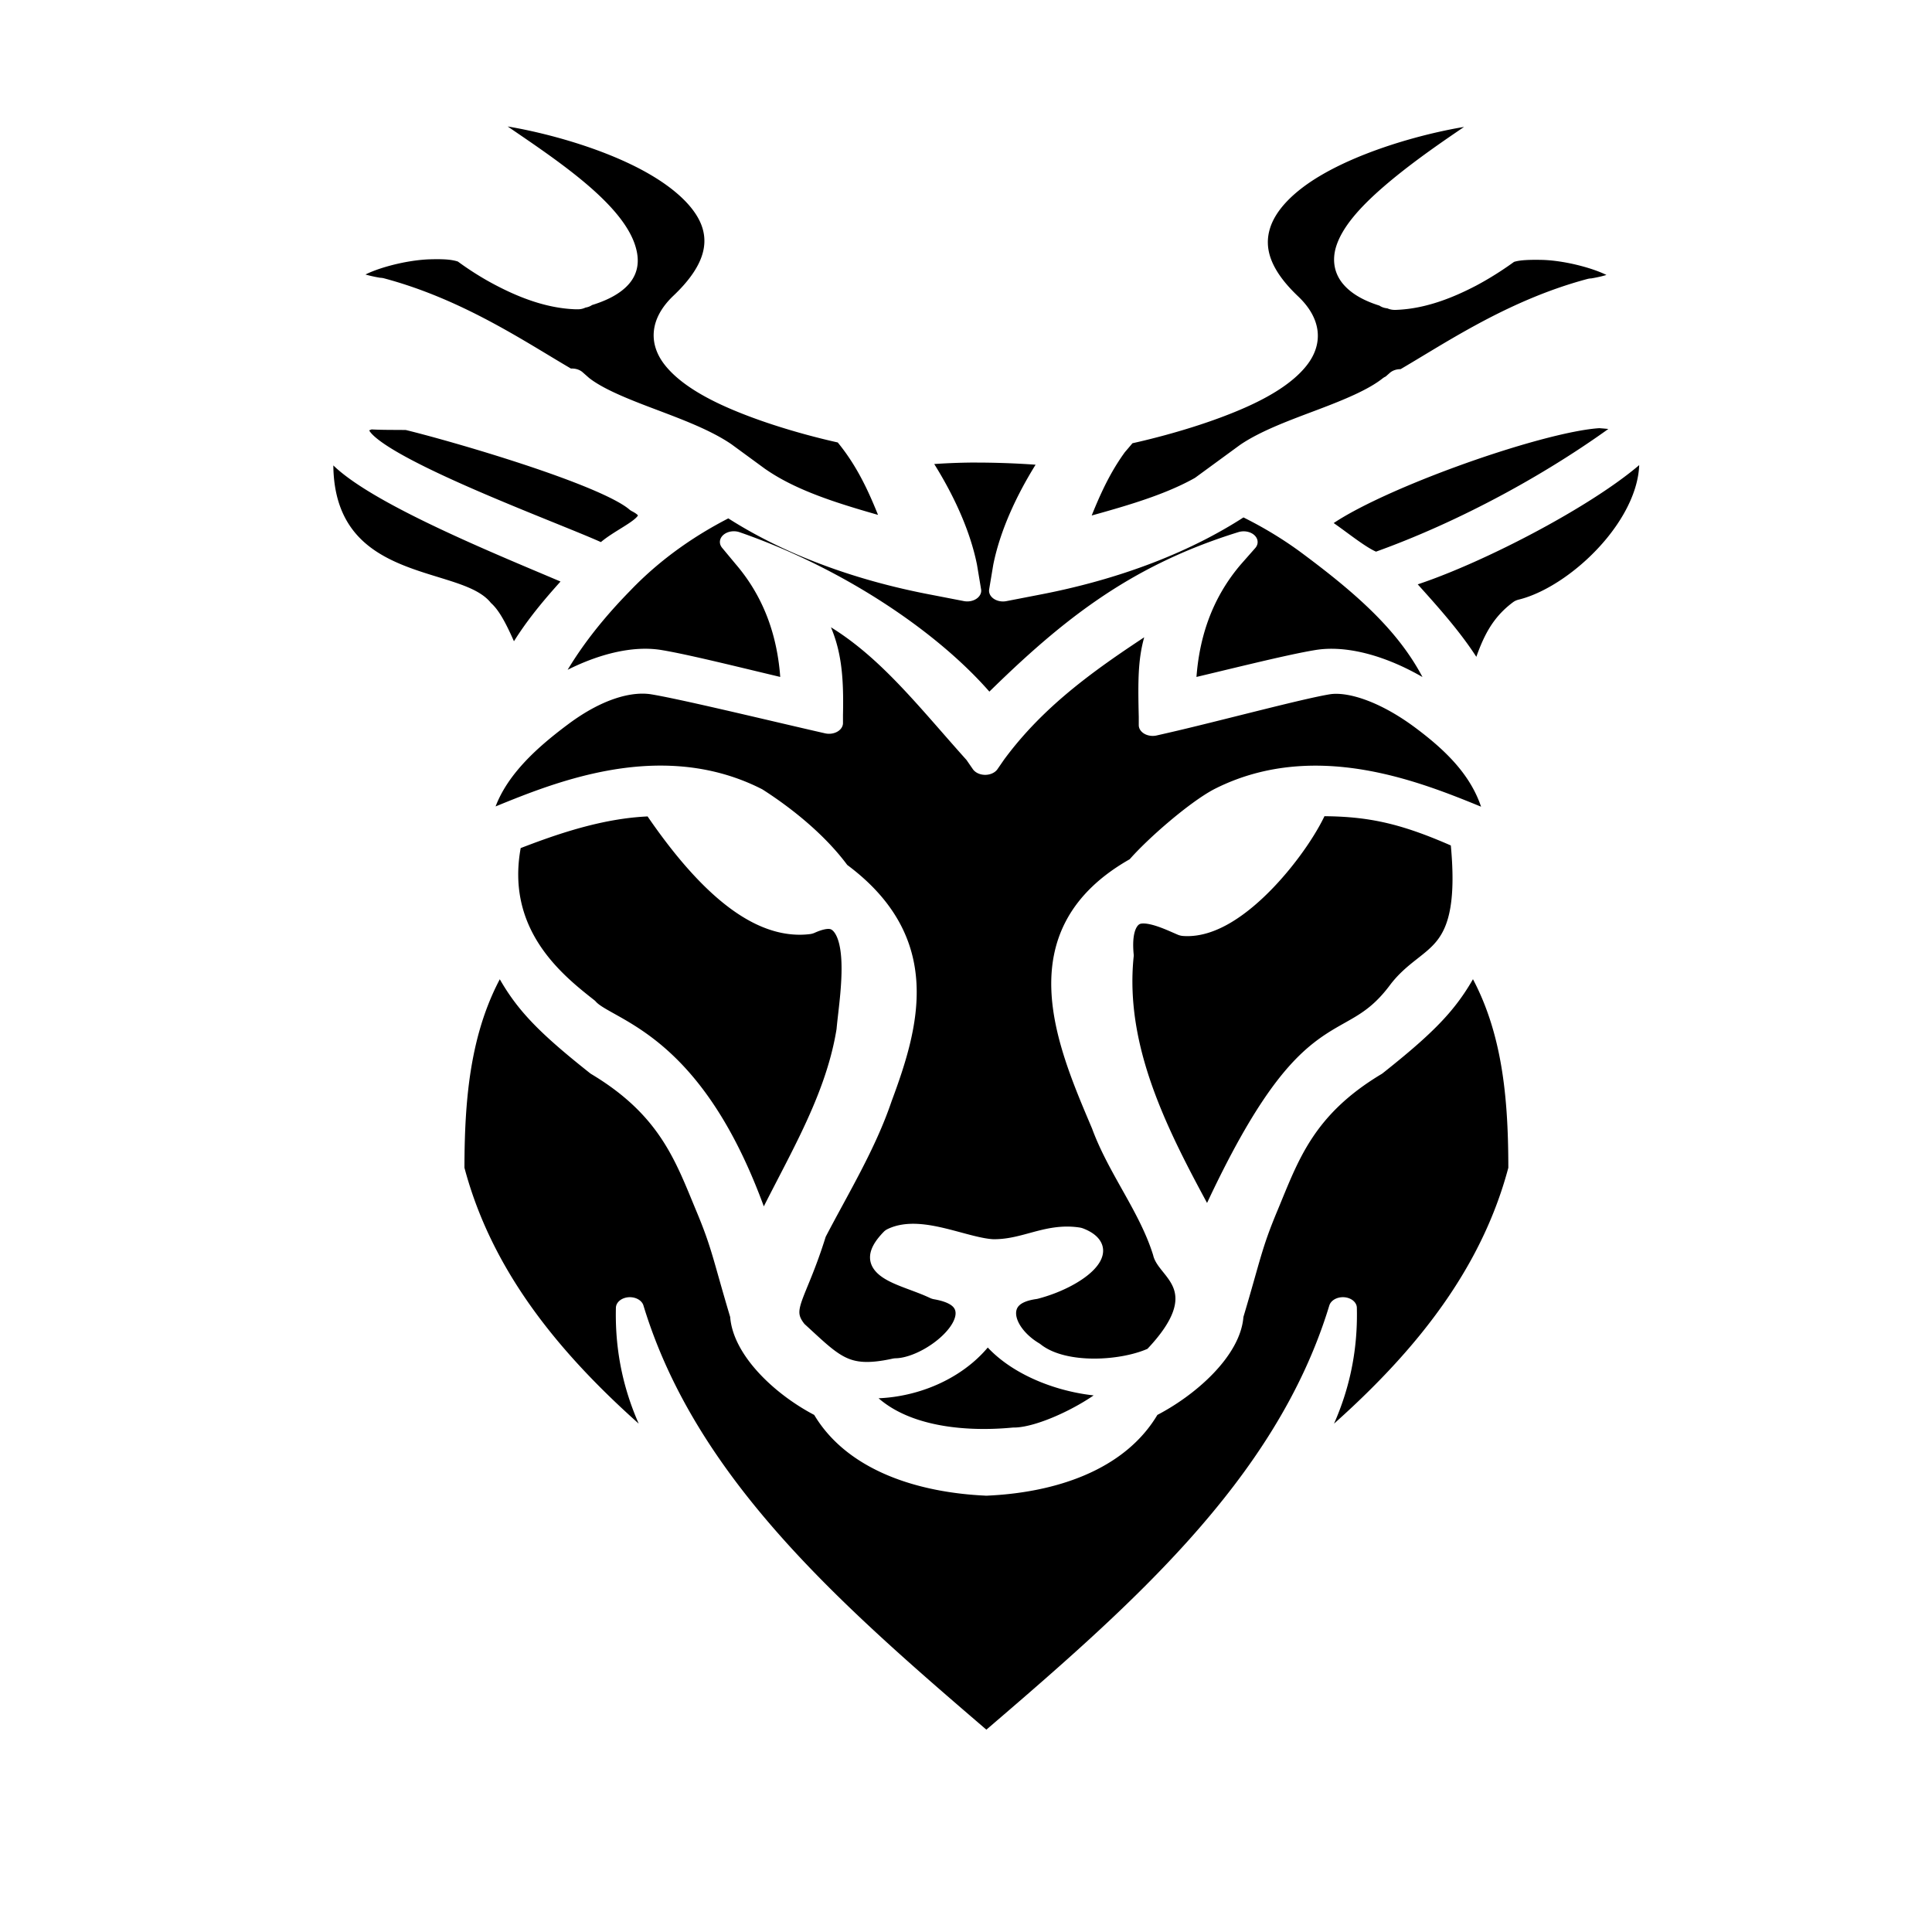 <?xml version="1.0" encoding="UTF-8" standalone="no"?>
<!DOCTYPE svg PUBLIC "-//W3C//DTD SVG 1.1//EN" "http://www.w3.org/Graphics/SVG/1.1/DTD/svg11.dtd">
<svg xmlns="http://www.w3.org/2000/svg" version="1.1" width="45" height="45">
  <g style="opacity:1; fill:none; fill-opacity:1; fill-rule:evenodd; stroke:#000000; stroke-width:1.5; stroke-linecap:round;stroke-linejoin:round;stroke-miterlimit:4; stroke-dasharray:none; stroke-opacity:1;" transform="translate(0,0.3)">
   <path id="path4640-7" style="fill:#000000;fill-opacity:1;stroke:white;stroke-width:1;stroke-dasharray:none;filter:url(#filter7072)" d="m36.094 24.597 -0.138 0.009v0.001c0.313 0.306 0.721 0.692 1.386 1.282 0.827 0.734 1.797 1.594 2.601 2.495 0.804 0.902 1.423 1.83 1.593 2.704 0.088 0.436 0.069 0.874 -0.175 1.249 -0.24 0.369 -0.663 0.655 -1.249 0.866v0.035c-0.022 0.009 -0.064 0.007 -0.138 0.035l-0.035 0.035h-0.069c-0.964 -0.044 -1.889 -0.554 -2.601 -1.04 -0.713 -0.483 -1.248 -1.013 -1.317 -1.075 -0.062 -0.055 -0.24 -0.131 -0.488 -0.177 -0.248 -0.044 -0.531 -0.047 -0.866 -0.035 -0.986 0.044 -2.231 0.498 -2.74 0.934 -0.124 0.109 -0.211 0.209 -0.24 0.275 -0.027 0.067 -0.033 0.078 0 0.135 0.064 0.115 0.408 0.353 1.178 0.514h0.035c2.876 1 5.131 3.08 6.83 4.333l0.069 -0.104 0.24 0.275c0.568 0.59 1.535 1.087 2.497 1.559 0.962 0.473 1.939 0.946 2.634 1.56l1.241 1.181 0.002 -0.001c1.378 1.237 3.242 1.867 5.118 2.559 -0.466 -1.564 -0.92 -3.115 -1.848 -4.549l0.022 -0.015c-0.01 -0.015 -0.018 -0.031 -0.027 -0.044 -0.109 -0.029 -2.119 -0.566 -3.917 -1.56 -0.922 -0.509 -1.759 -1.137 -2.22 -1.906 -0.459 -0.769 -0.466 -1.712 0.277 -2.634 1.113 -1.372 1.382 -2.534 1.143 -3.572 -0.24 -1.039 -1.028 -1.998 -2.045 -2.775 -2.034 -1.556 -5.09 -2.44 -6.552 -2.531zm36.921 0.009 -0.204 0.035c-1.461 0.084 -4.517 0.975 -6.552 2.531 -1.017 0.777 -1.774 1.736 -2.011 2.774 -0.24 1.038 -0.004 2.199 1.109 3.572 0.747 0.921 0.738 1.865 0.277 2.634 -0.459 0.769 -1.296 1.398 -2.219 1.905 -1.797 0.99 -3.811 1.53 -3.917 1.56 -0.102 0.148 -0.219 0.337 -0.379 0.575 -0.001 0.002 -0.003 0.004 -0.004 0.006 -0.721 1.283 -1.12 2.649 -1.53 4.023 1.681 -0.611 3.441 -1.179 4.785 -2.174 0.001 -0.001 0.003 -0.002 0.004 -0.003l1.631 -1.551c0.692 -0.611 1.709 -1.089 2.67 -1.561 0.962 -0.473 1.889 -0.966 2.461 -1.56h0.035l0.24 -0.275 0.035 0.104c1.699 -1.253 3.954 -3.333 6.83 -4.333h0.035c0.77 -0.162 1.114 -0.405 1.179 -0.514 0.033 -0.055 0.027 -0.067 0 -0.135s-0.08 -0.164 -0.212 -0.274c-0.509 -0.436 -1.752 -0.894 -2.738 -0.937 -0.335 -0.011 -0.656 -0.005 -0.902 0.035 -0.247 0.042 -0.422 0.115 -0.48 0.177 -0.069 0.062 -0.604 0.582 -1.318 1.075 -0.713 0.483 -1.637 0.996 -2.601 1.04h-0.035l-0.069 -0.035c-0.073 -0.031 -0.117 -0.029 -0.139 -0.035v-0.035c-0.582 -0.212 -0.974 -0.498 -1.214 -0.866 -0.241 -0.369 -0.291 -0.812 -0.211 -1.249 0.168 -0.874 0.825 -1.802 1.629 -2.704 0.804 -0.902 1.738 -1.761 2.565 -2.495 0.648 -0.575 1.071 -0.938 1.388 -1.249 -0.025 -0.002 -0.042 -0.035 -0.069 -0.035 -0.013 0 -0.024 0 -0.035 0v-0.009zm3.522 14.237v0.002c-2.245 0.155 -8.696 3.169 -10.267 4.959 0.604 0.39 1.744 1.775 2.299 1.831 3.187 -1.459 6.577 -3.85 9.242 -6.465 -0.393 -0.243 -0.881 -0.287 -1.274 -0.327zm-44.061 0.053v0.001c-3.03 1.017 8.044 5.933 8.412 6.449 0.415 -0.933 2.635 -1.625 1.265 -2.548 -1.161 -1.301 -6.715 -3.372 -8.296 -3.864 -0.459 -0.014 -0.944 0.004 -1.38 -0.038zm45.842 0.869c0 0 0 0 0.001 0.001l0.001 -0.001zm0.001 0.001c-1.134 2.059 -6.433 5.69 -9.053 6.623 1.018 1.486 2.384 3.337 2.978 5.181 0.444 -1.708 0.648 -2.886 1.555 -3.76 2.309 -0.729 5.397 -4.868 4.52 -8.044zm-47.609 0.326v0.003c-0.517 6.941 4.84 6.093 5.706 7.689 0.459 0.478 0.868 2.121 1.19 2.836 0.662 -1.697 1.443 -2.884 2.436 -4.297 -2.112 -1.199 -7.664 -4.012 -8.733 -5.931 -0.117 -0.067 -0.466 -0.287 -0.597 -0.296zm23.555 0.353v0.001c-0.772 0.002 -1.549 0.049 -2.324 0.155 0.884 1.698 1.547 3.513 1.804 5.176l0.146 1.139 -1.138 -0.287c-2.795 -0.683 -5.357 -1.934 -7.384 -3.703 0 0 -0.001 0 -0.001 0 -1.478 0.936 -2.826 2.156 -3.958 3.695 -1.405 1.865 -2.374 3.675 -3.008 5.572 0.018 -0.018 0.038 -0.038 0.056 -0.055 1.463 -1.42 3.138 -2.21 4.333 -1.976 1.021 0.212 3.177 0.928 4.923 1.456 -0.035 -2.506 -0.611 -4.554 -1.699 -6.207l-0.488 -0.763c3.784 1.704 7.314 4.847 9.117 7.837 2.888 -3.751 5.291 -6.277 9.152 -7.834l-0.517 0.763c-1.087 1.653 -1.663 3.699 -1.699 6.205 1.751 -0.531 3.896 -1.243 4.923 -1.456 1.196 -0.234 2.87 0.554 4.333 1.977a8.02 8.02 0 0 1 0.408 0.415c-0.777 -3.228 -2.533 -5.365 -5.1 -7.833a14.42 14.42 0 0 0 -2.401 -1.838c-2.035 1.793 -4.615 3.052 -7.433 3.747l-1.138 0.287 0.146 -1.138c0.255 -1.653 0.911 -3.458 1.788 -5.148 -0.83 -0.109 -1.664 -0.164 -2.492 -0.18a18.686 18.686 0 0 0 -0.342 -0.003zm-6.389 6.843 -0.005 0.006 0.012 0.006zm0.007 0.012c0.913 1.673 1.098 2.976 1.055 5.401V53.082l-0.35 -0.104c-1.835 -0.548 -4.919 -1.516 -5.943 -1.728 -0.838 -0.164 -2.031 0.194 -3.411 1.536 -1.304 1.266 -2.703 2.909 -2.934 5.103 2.006 -0.976 6.148 -3.826 9.949 -1.317 1.039 0.866 2.181 2.072 2.943 3.431 3.376 3.219 2.469 7.197 1.506 10.564 -0.575 2.208 -1.542 4.255 -2.358 6.298 -0.73 3.068 -1.341 3.474 -0.685 4.509 1.296 1.529 1.765 2.35 3.693 1.799 1.612 -0.044 4.114 -3.129 1.469 -3.735 -1.14 -0.706 -2.631 -0.871 -1.516 -2.359 0.907 -0.575 2.45 0.483 3.497 0.548 1.208 0.024 1.984 -0.759 3.022 -0.554 1.141 0.566 -0.138 1.869 -1.551 2.351 -1.728 0.322 -1.229 2.079 -0.109 2.946 1.131 1.17 3.439 0.934 4.533 0.24 2.308 -3.115 0.473 -4.003 0.35 -4.838 -0.495 -2.093 -1.62 -3.879 -2.202 -5.948 -1.232 -3.783 -3.008 -8.982 1.237 -12.045 0.677 -1.022 2.152 -2.665 2.946 -3.205 3.8 -2.508 7.944 0.343 9.95 1.316 -0.233 -2.194 -1.362 -3.67 -2.665 -4.936 -1.379 -1.34 -2.675 -1.869 -3.513 -1.704 -1.025 0.212 -4.073 1.283 -5.909 1.827l-0.35 0.104v-0.379c-0.044 -2.431 -0.031 -3.532 0.745 -5.259 -2.466 2.087 -4.777 3.944 -6.509 7l-0.24 0.452 -0.24 -0.452c-2.1 -3.04 -3.704 -5.875 -6.413 -7.247zm18.591 9.622c-0.015 0 -0.031 0.001 -0.046 0.001 -0.031 0 -0.064 0.001 -0.095 0.001 -0.553 1.804 -2.901 5.742 -4.658 5.58 -0.691 -0.379 -2.547 -1.647 -2.318 1.403 -0.371 4.648 1.491 8.92 3.168 12.923 3.777 -10.997 5.023 -7.992 6.922 -11.248 1.114 -1.967 2.714 -1.332 2.251 -7.098 -2.043 -1.191 -3.32 -1.574 -5.225 -1.562zm-23.788 0.001 -0.001 0c-1.942 0.035 -3.82 0.928 -5.251 1.654 -0.706 4.245 1.571 6.573 2.734 7.763 0.742 1.106 4.054 1.402 6.35 10.919 1.138 -3.246 2.75 -6.32 3.188 -9.876 0.109 -1.671 0.807 -6.33 -1.535 -4.962 -2.138 0.338 -4.259 -3.224 -5.437 -5.498h-0.004c-0.015 0 -0.031 0 -0.046 0zm-5.515 6.831 0.001 0.001c0 0 0.001 -0.001 0.001 -0.001zm0.001 0.001c-1.55 2.985 -1.797 6.489 -1.798 10.094 1.206 5.97 4.551 10.452 8.497 14.517 -1.546 -2.679 -2.12 -5.359 -2.07 -8.038 1.951 8.354 7.384 14.385 12.775 20.395v-0.017l0.001 0.017c5.391 -6.01 10.823 -12.041 12.775 -20.395 0.051 2.679 -0.525 5.359 -2.07 8.038 3.945 -4.064 7.291 -8.547 8.498 -14.517 0 -3.605 -0.247 -7.111 -1.799 -10.095 -0.769 2.068 -1.38 3.044 -3.557 5.288 -2.593 2.022 -3.149 4.28 -3.897 6.61 -0.582 1.808 -0.619 2.345 -1.237 5.028 -0.073 1.615 -1.568 3.377 -2.984 4.297 -1.107 2.561 -3.529 3.469 -5.728 3.597l-0.001 0.001v-0.001c-2.2 -0.131 -4.665 -1.035 -5.772 -3.597 -1.416 -0.92 -2.84 -2.683 -2.912 -4.297 -0.619 -2.684 -0.655 -3.222 -1.237 -5.028 -0.747 -2.33 -1.334 -4.588 -3.927 -6.61 -2.177 -2.243 -2.789 -3.219 -3.557 -5.286zm17.438 17.389c-0.875 2.049 -2.965 3.209 -4.878 2.829 1.171 2.29 3.777 2.68 5.833 2.427 1.212 0.008 3.401 -1.549 3.929 -2.461 -1.753 0.164 -4.059 -0.899 -4.884 -2.796" transform="matrix(0.65,0,0,0.5,-12.5,-10)"/>
  </g>
</svg>

